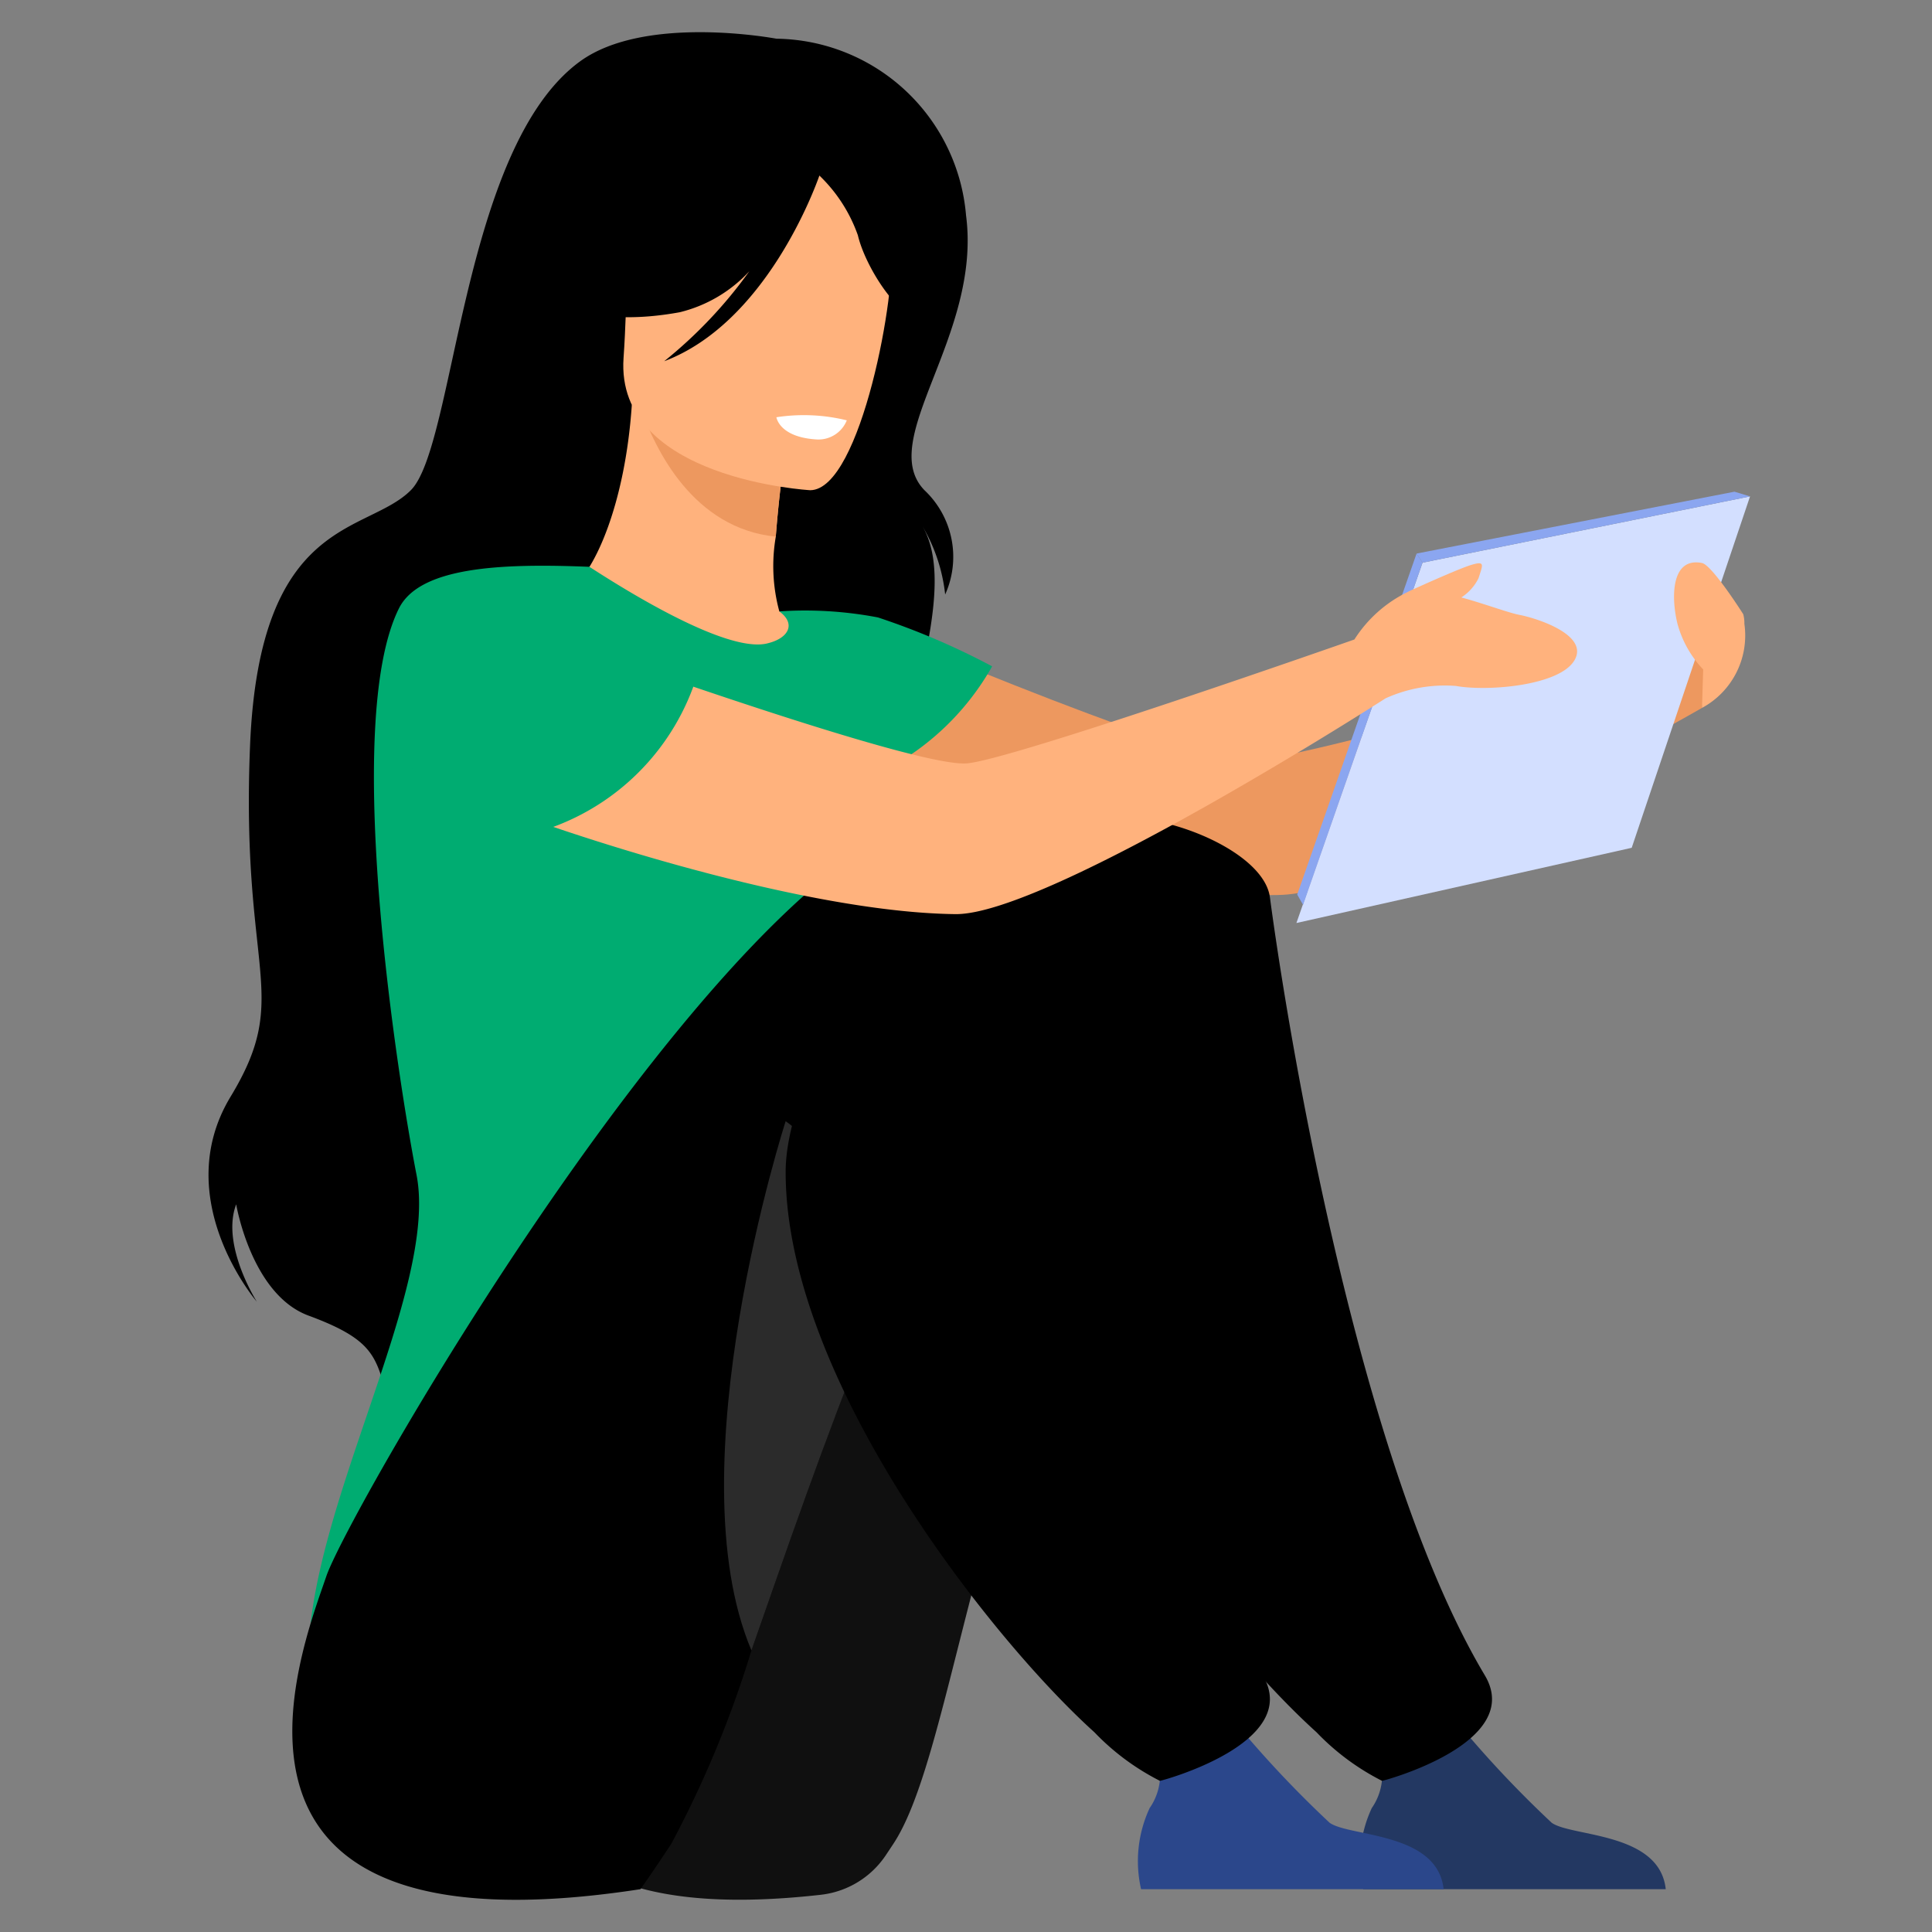 <svg id="Layer_1" data-name="Layer 1" xmlns="http://www.w3.org/2000/svg" viewBox="0 0 60 60"><rect x="0" y="0" width="60" height="60" fill="#808080" stroke="none"/><defs><style>.cls-1{fill:#ed985f;}.cls-2{fill:#ffb27d;}.cls-3{fill:#00ac71;}.cls-4{fill:#101010;}.cls-5{fill:#233862;}.cls-6{fill:#2b478b;}.cls-7{fill:#2b2b2b;}.cls-8{fill:#fff;}.cls-9{fill:#d3dfff;}.cls-10{fill:#8ba6f0;}</style></defs><path class="cls-1" d="M25.77,18.899s11.042,4.811,13.046,4.723S53.171,19.86,53.171,19.86L52.857,21.985s-9.531,5.482-12.863,5.793c-3.281.306-14.498-2.944-15.581-3.631S22.623,19.594,25.77,18.899Z"/><path d="M24.111,1.202s-4.073-.774-6.102.708c-3.675,2.684-3.872,11.936-5.25,13.314-1.377,1.378-4.698.79-4.993,7.922-.295,7.132,1.322,7.728-.604,10.911s.815,6.37.815,6.37-1.123-1.757-.642-3.026c0,0,.467,2.799,2.246,3.456,1.778.656,2.042,1.137,2.326,2.1,0,0,15.172-7.775,15.189-13.289.016-5.514,2.986-10.977,1.528-13.366a5.285,5.285,0,0,1,.729,2.16,2.843,2.843,0,0,0-.642-3.237c-1.516-1.56,1.779-4.79,1.291-8.53A5.989,5.989,0,0,0,24.111,1.202Z"/><path class="cls-2" d="M27.112,24.153a10.62,10.62,0,0,1-3.712,1.58c-5.722,1.322-7.915-3.514-8.738-6.834a4.918,4.918,0,0,1,1.939-.595c.414-.049.849-.081,1.209-.099.643-.492,1.6-2.506,1.812-5.633l.269.072,4.51,1.234s-.207,1.433-.308,2.789a5.366,5.366,0,0,0,.11,2.321c.352.076.563.126.563.126l.002.004A29.021,29.021,0,0,1,27.112,24.153Z"/><path class="cls-1" d="M24.4,13.878s-.207,1.432-.308,2.788c-2.555-.256-3.741-2.688-4.202-4.022Z"/><path class="cls-2" d="M25.163,15.224s-6.064-.335-5.798-4.108c.266-3.773-.337-6.358,3.546-6.303s4.533,1.547,4.75,2.828S26.747,15.214,25.163,15.224Z"/><path d="M27.632,5.53c-.855-1.202-1.58-1.004-2.001-.691a4.245,4.245,0,0,0-5.506.48,7.226,7.226,0,0,1-2.663,4.089s1.055.761,3.647.289a4.337,4.337,0,0,0,2.164-1.275,14.174,14.174,0,0,1-2.645,2.796c3.141-1.187,4.665-5.328,4.819-5.766a4.761,4.761,0,0,1,1.195,1.855c.233.983,1.238,2.519,1.82,2.492A6.276,6.276,0,0,0,27.632,5.53Z"/><path class="cls-3" d="M12.935,36.482c-.548-2.8-2.333-13.984-.548-17.583.641-1.293,3.158-1.41,5.918-1.296.859.555,4.133,2.651,5.477,2.389.014-.003.041-.009.075-.018.633-.158.872-.603.344-.987a12.051,12.051,0,0,1,3.065.188,22.67,22.67,0,0,1,3.546,1.519,8.135,8.135,0,0,1-3.224,3.166c.327,2.922-.159,4.211-3.19,10.96a12.83,12.83,0,0,0,.346,10.841S9.666,57.784,9.582,51.612C9.519,46.964,13.635,40.06,12.935,36.482Z"/><path class="cls-4" d="M25.492,58.844A2.803,2.803,0,0,0,27.509,57.616q.109-.163.233-.351c1.716-2.598,2.384-10.556,6.245-19.033.94-2.064,4.316-2.435,5.236-4.768,0,0,2.265-7.562-4.336-7.785-6.602-.223-17.68,21.041-17.855,23.271C16.863,51.11,12.668,60.291,25.492,58.844Z"/><path class="cls-5" d="M51.731,58.67H42.335a3.905,3.905,0,0,1,.266-2.518,1.811,1.811,0,0,0-.068-2.163,3.65,3.65,0,0,0,1.583.298,3.31,3.31,0,0,0,1.397-.491,33.815,33.815,0,0,0,2.677,2.812C48.804,57.048,51.542,56.891,51.731,58.67Z"/><path d="M39.438,27.865c.566,4.242,2.775,17.63,6.673,24.161,1.257,2.106-3.166,3.286-3.19,3.28a7.522,7.522,0,0,1-2.037-1.511c-3.164-2.852-9.588-10.927-9.588-17.4,0-3.157-.055-9.185,2.24-10.717C34.951,24.734,39.214,26.18,39.438,27.865Z"/><path d="M19.89,58.67s.348-.485.955-1.405a33.284,33.284,0,0,0,2.492-6.009c1.019-2.898,2.228-6.464,3.739-10.174.466-1.145.961-2.304,1.488-3.462.941-2.064,3.527-1.779,4.448-4.112,0,0,3.591-8.088-3.01-8.311-6.601-.223-19.146,21.636-19.867,23.753C9.346,51.267,5.496,60.89,19.89,58.67Z"/><path class="cls-6" d="M44.833,58.67H35.437a3.905,3.905,0,0,1,.266-2.518,1.811,1.811,0,0,0-.068-2.163,3.649,3.649,0,0,0,1.583.298,3.31,3.31,0,0,0,1.397-.491A33.816,33.816,0,0,0,41.292,56.607C41.906,57.048,44.644,56.891,44.833,58.67Z"/><path class="cls-7" d="M23.337,51.255c1.019-2.898,2.228-6.464,3.739-10.174-.394-2.811-1.246-5.27-2.677-6.261C24.399,34.82,20.927,45.577,23.337,51.255Z"/><path d="M33.953,27.564c.566,4.242,1.363,17.93,5.26,24.462,1.257,2.106-3.166,3.286-3.19,3.28a7.523,7.523,0,0,1-2.037-1.511c-3.164-2.852-9.587-10.927-9.587-17.4,0-3.156,3.704-8.932,6-10.464A2.309,2.309,0,0,1,33.953,27.564Z"/><path class="cls-8" d="M26.298,13.054a5.595,5.595,0,0,0-2.186-.096s.086.629,1.275.691A.949.949,0,0,0,26.298,13.054Z"/><polygon class="cls-9" points="44.178 17.474 40.261 28.665 50.674 26.329 54.349 15.416 44.178 17.474"/><polygon class="cls-10" points="40.468 28.101 40.286 27.781 43.993 17.191 44.178 17.474 40.468 28.101"/><polygon class="cls-10" points="43.993 17.191 53.865 15.27 54.349 15.416 44.178 17.474 43.993 17.191"/><path class="cls-2" d="M47.185,19.095c-.339-.065-1.065-.339-1.801-.541a1.51,1.51,0,0,0,.532-.595c.131-.415.219-.548-.219-.417-.437.131-1.968.833-1.968.833l.004.002a4.056,4.056,0,0,0-1.671,1.483s-10.766,3.784-12.061,3.849c-2.004.101-15.34-4.811-15.34-4.811-3.147.695-2.441,4.562-1.358,5.248,1.083.686,10.679,4.177,16.367,4.243,2.881.033,13.359-6.701,13.359-6.701a4.459,4.459,0,0,1,2.187-.385c.962.175,3.193,0,3.674-.787C49.372,19.729,47.753,19.204,47.185,19.095Z"/><path class="cls-3" d="M21.533,21.321a7.327,7.327,0,0,1-5.289,4.635s-6.765-2.084-3.396-6.693C12.847,19.264,16.177,16.789,21.533,21.321Z"/><path class="cls-2" d="M54.174,19.379l-.001.001a1.038,1.038,0,0,0-.036-.307s-.965-1.526-1.281-1.589c-.963-.19-.963,1.077-.759,1.895a3.322,3.322,0,0,0,.797,1.411l-0.0 0L52.857,21.985A2.555,2.555,0,0,0,54.174,19.379Z"/></svg>
